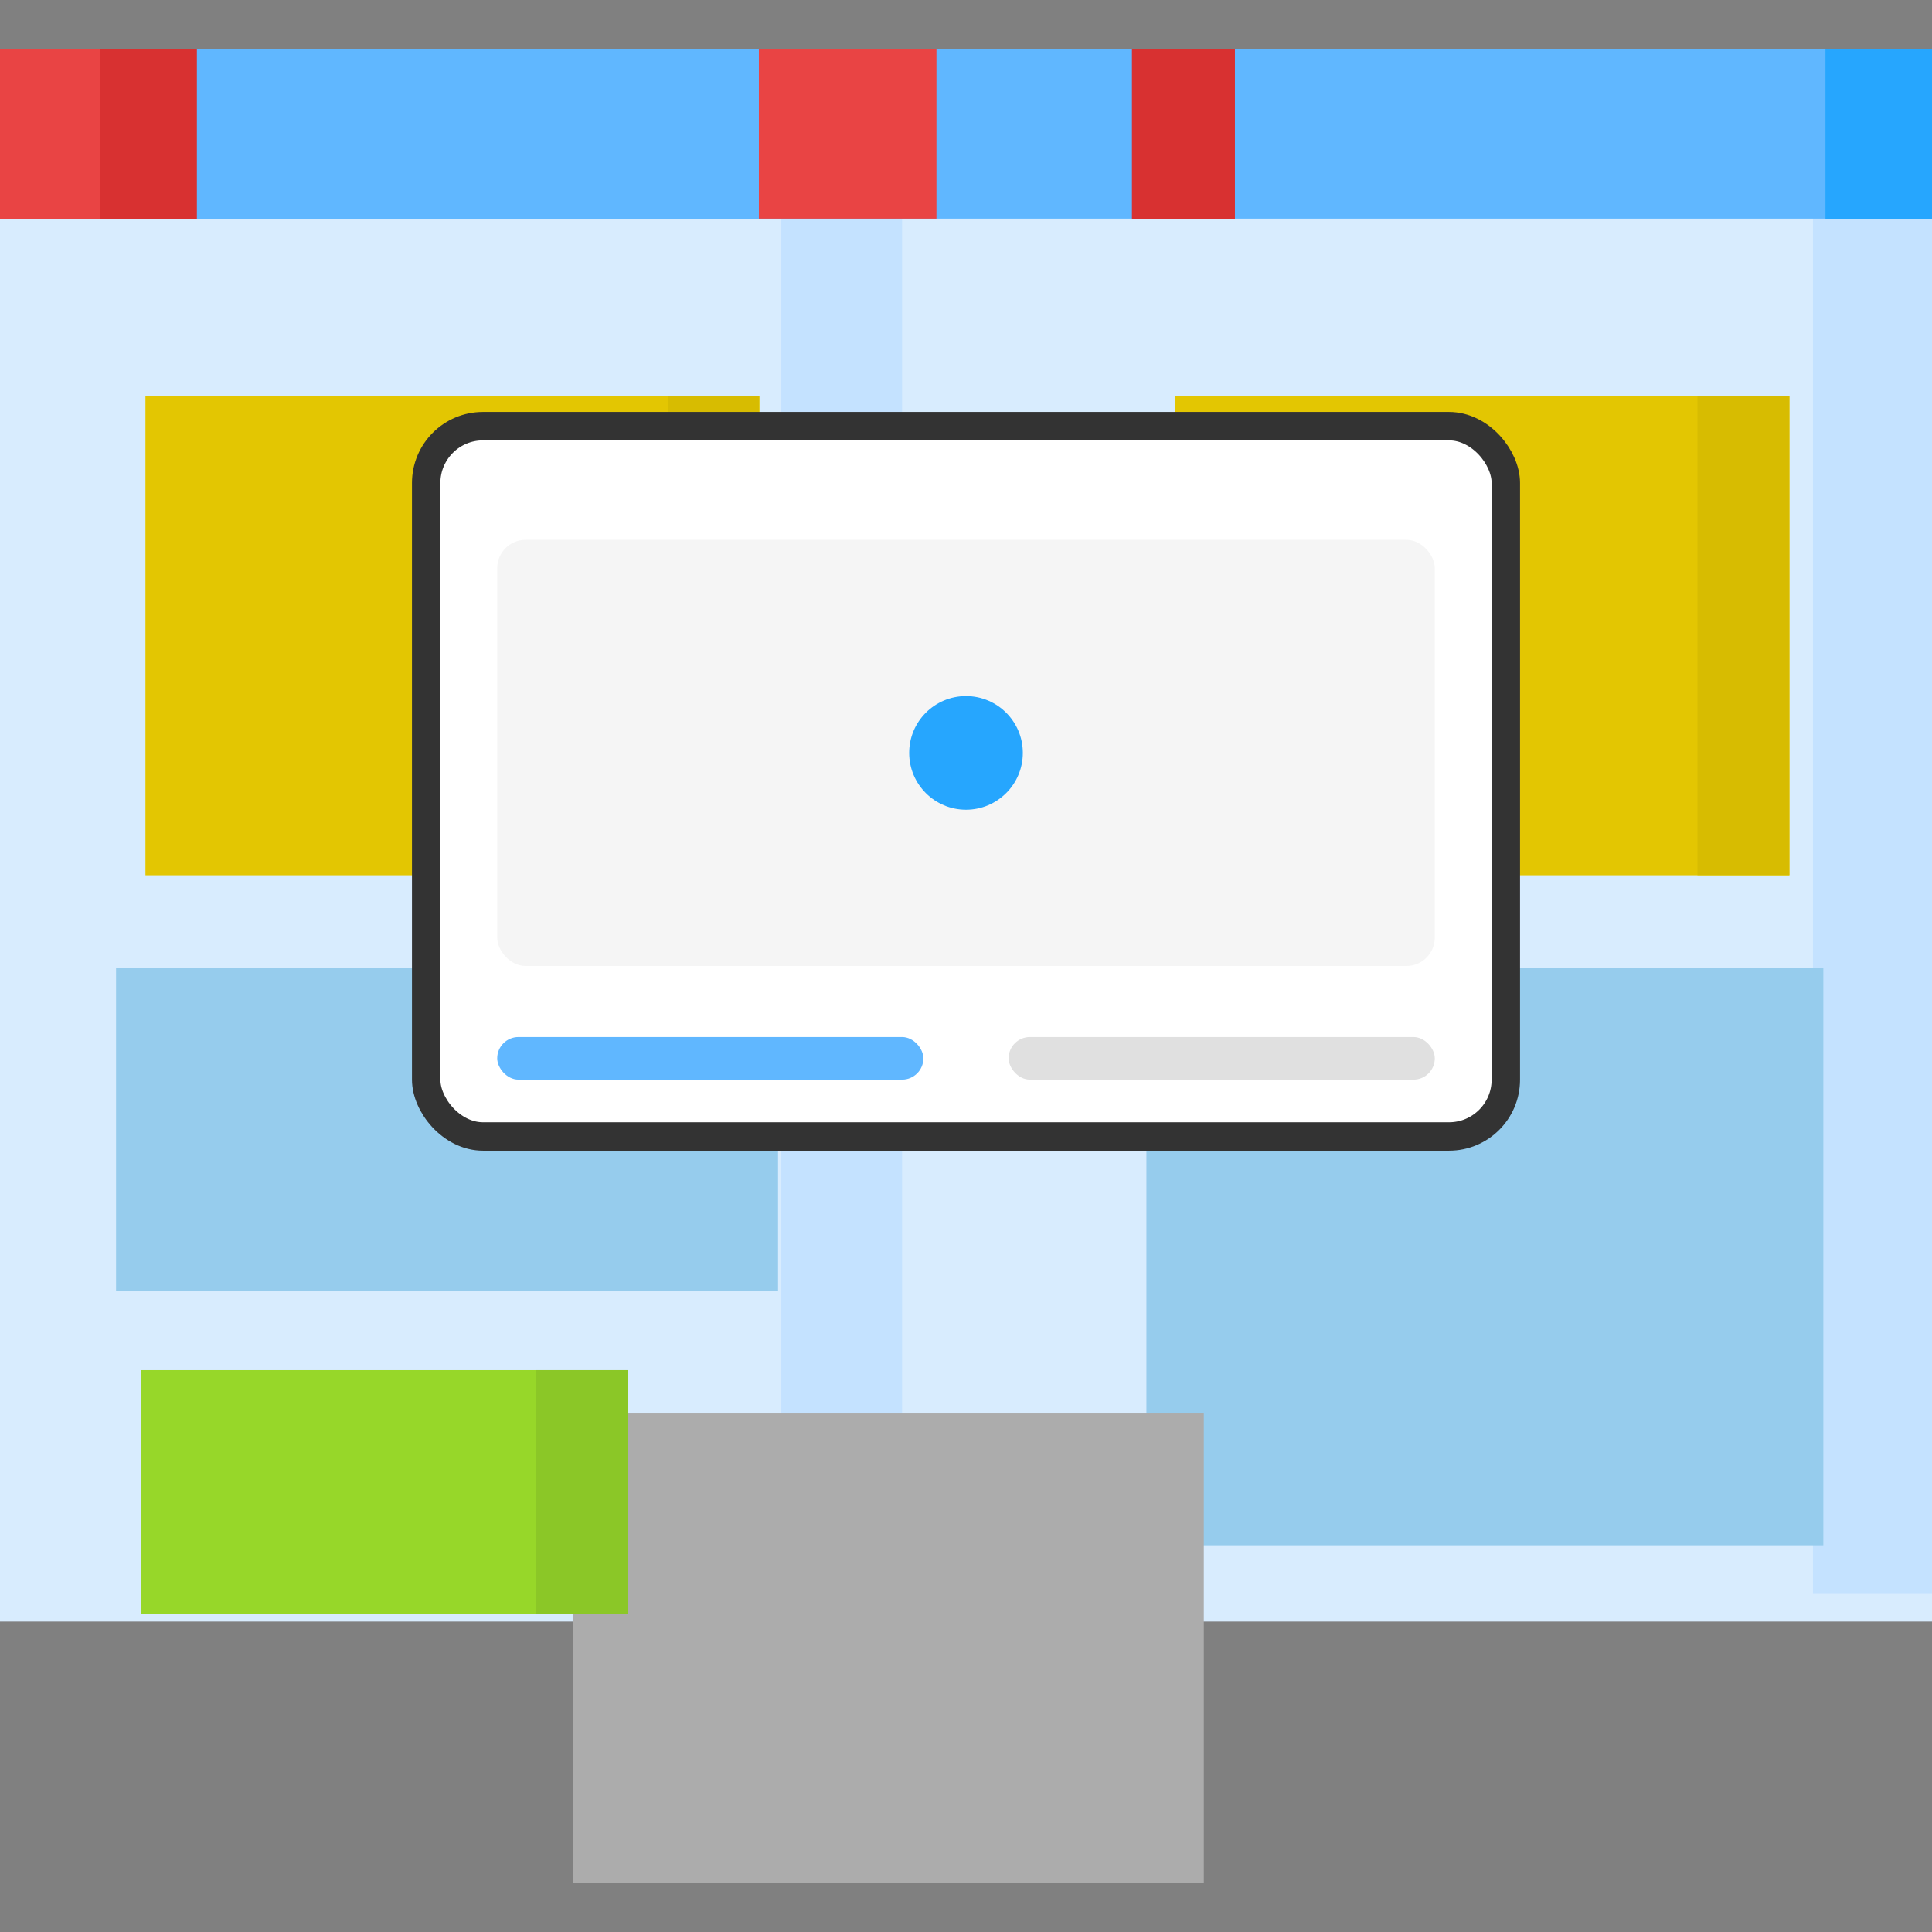 <svg width="136" height="136" viewBox="0 0 136 136" fill="none" xmlns="http://www.w3.org/2000/svg">
  <rect x="0" y="0" width="136" height="136" fill="#808080" stroke="none"/>
  <!-- Background elements -->
  <rect x="0" y="10.67" width="63" height="103.48" fill="#D8ECFE"/>
  <rect x="53.42" y="10.67" width="82.58" height="103.48" fill="#D8ECFE"/>
  <rect x="55" y="11.61" width="8.5" height="100.54" fill="#C4E2FF"/>
  <rect x="127.62" y="11.61" width="8.38" height="100.54" fill="#C4E2FF"/>
  
  <!-- Top elements -->
  <rect x="0" y="3.47" width="63" height="11.93" fill="#60B7FF"/>
  <rect x="55.84" y="3.47" width="7.24" height="11.93" fill="#60B7FF"/>
  <rect x="53.42" y="3.47" width="82.58" height="11.92" fill="#60B7FF"/>
  <rect x="128.5" y="3.47" width="7.5" height="11.93" fill="#26A6FE"/>
  
  <!-- Red accents -->
  <rect x="0" y="3.47" width="12.5" height="11.93" fill="#E94444"/>
  <rect x="7.02" y="3.47" width="6.84" height="11.93" fill="#D83131"/>
  <rect x="53.42" y="3.47" width="12.5" height="11.92" fill="#E94444"/>
  <rect x="79.68" y="3.47" width="7.25" height="11.93" fill="#D83131"/>
  
  <!-- Yellow elements -->
  <rect x="10.24" y="27.88" width="43.21" height="33.73" fill="#F4D902"/>
  <rect x="47" y="27.88" width="6.45" height="33.73" fill="#E3CA00"/>
  <rect x="10.24" y="27.88" width="43.21" height="33.73" fill="#BA9B06" fill-opacity="0.3"/>
  
  <rect x="82.74" y="27.88" width="43.22" height="33.73" fill="#F4D902"/>
  <rect x="119.49" y="27.88" width="6.47" height="33.73" fill="#E3CA00"/>
  <rect x="82.74" y="27.88" width="43.22" height="33.73" fill="#BA9B06" fill-opacity="0.3"/>
  
  <!-- Blue accents -->
  <rect x="8.17" y="68.15" width="46.6" height="22.71" fill="#96CCED"/>
  <rect x="80.7" y="68.15" width="47.65" height="40.63" fill="#96CCED"/>
  
  <!-- Gray element -->
  <rect x="40.31" y="99.5" width="44.43" height="33.03" fill="#ACACAC"/>
  
  <!-- Green element -->
  <rect x="9.93" y="96.45" width="34.23" height="17.17" fill="#97D729"/>
  <rect x="37.75" y="96.45" width="6.46" height="17.17" fill="#8BC727"/>
  
  <!-- Device screen -->
  <rect x="30" y="30" width="76" height="50" rx="4" fill="#FFFFFF" stroke="#333333" stroke-width="2"/>
  <rect x="35" y="38" width="66" height="30" rx="2" fill="#F5F5F5"/>
  <rect x="35" y="73" width="30" height="3" rx="1.5" fill="#60B7FF"/>
  <rect x="71" y="73" width="30" height="3" rx="1.5" fill="#E0E0E0"/>
  
  <!-- Cursor indicator -->
  <circle cx="68" cy="53" r="4" fill="#26A6FE"/>
</svg> 